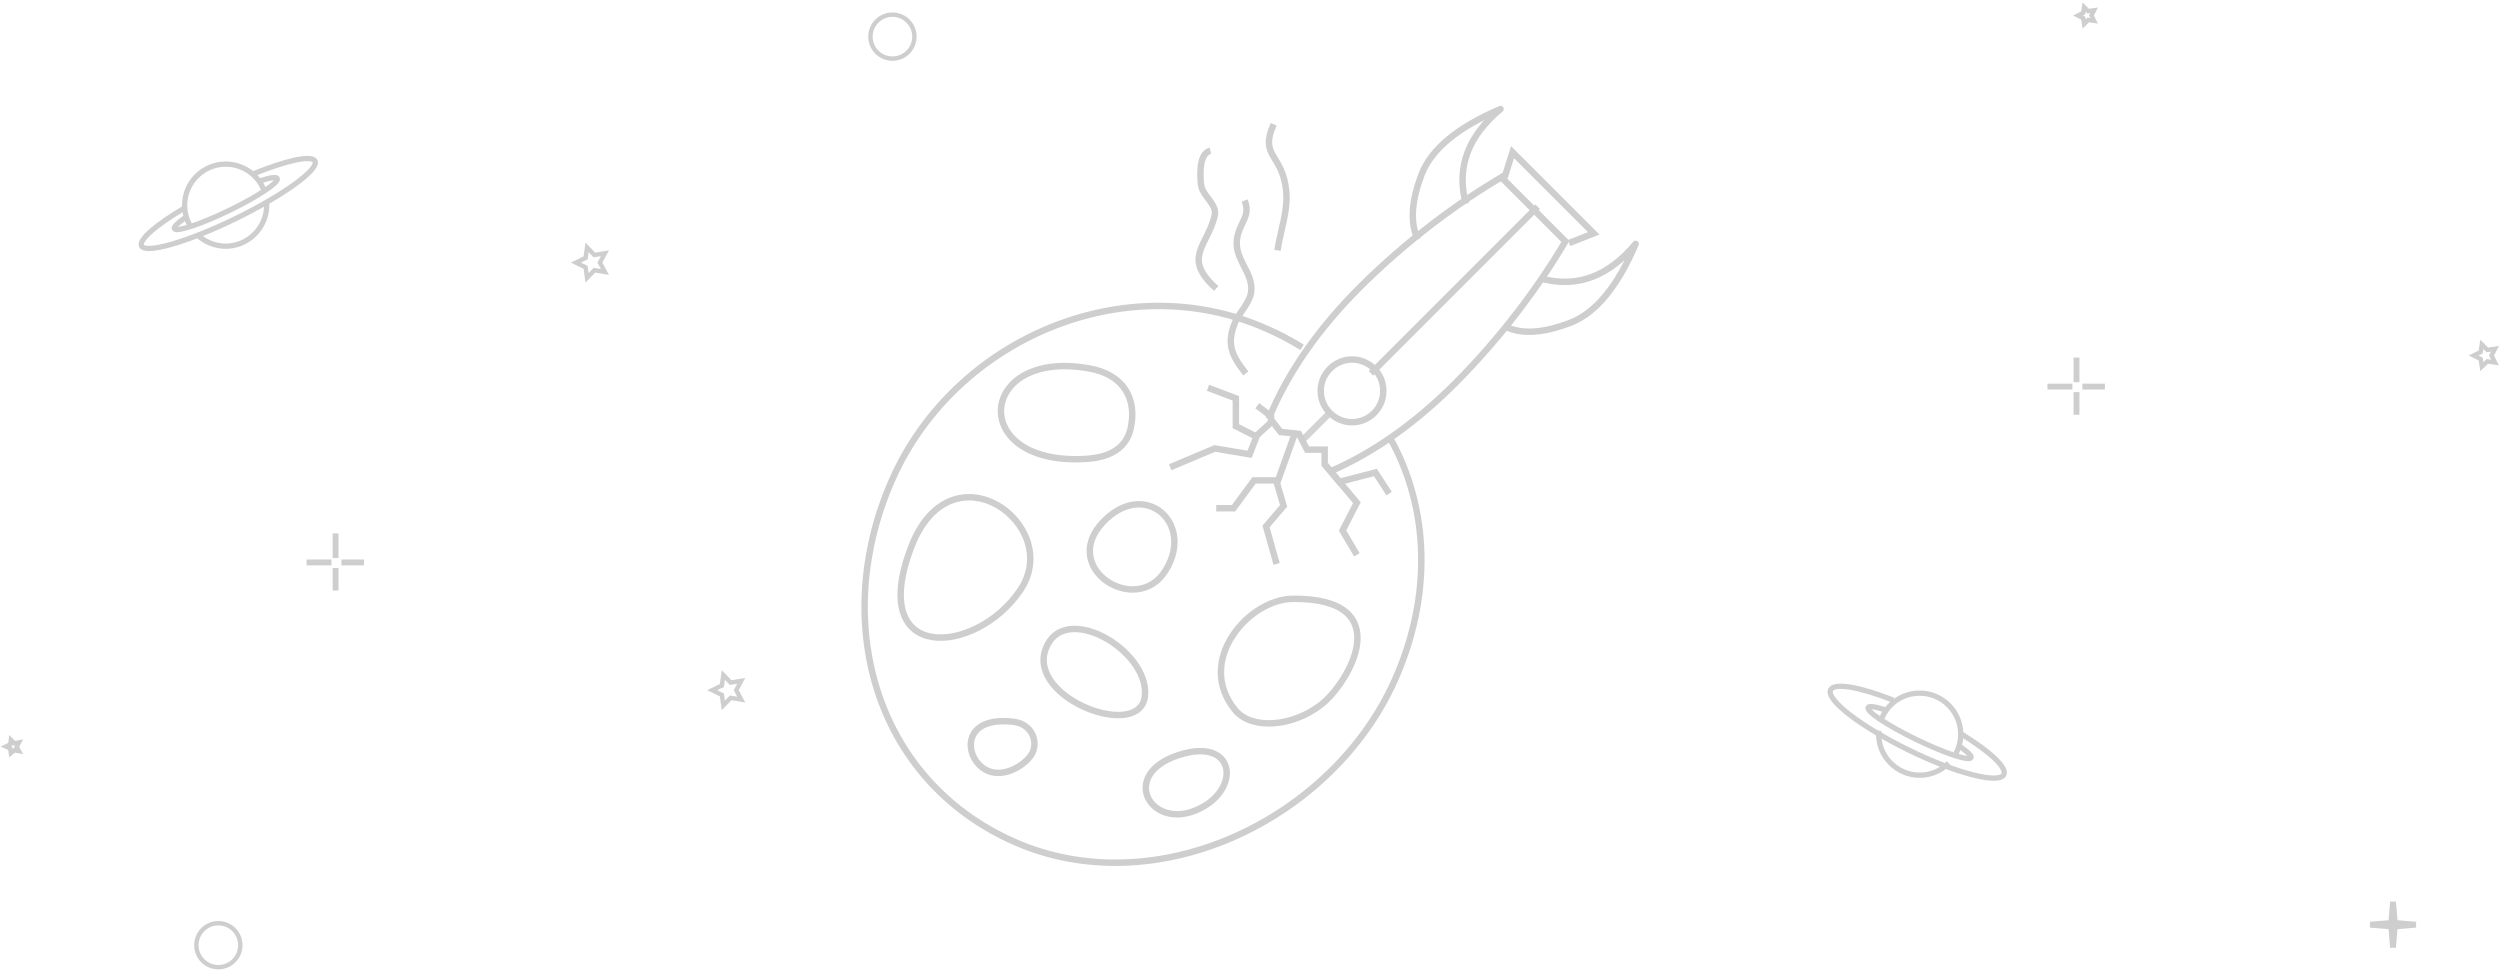 <?xml version="1.0" encoding="utf-8"?>
<!-- Generator: Adobe Illustrator 23.0.2, SVG Export Plug-In . SVG Version: 6.00 Build 0)  -->
<svg version="1.1"
	 id="svg152" xmlns:cc="http://creativecommons.org/ns#" xmlns:dc="http://purl.org/dc/elements/1.1/" xmlns:rdf="http://www.w3.org/1999/02/22-rdf-syntax-ns#" xmlns:svg="http://www.w3.org/2000/svg"
	 xmlns="http://www.w3.org/2000/svg" xmlns:xlink="http://www.w3.org/1999/xlink" x="0px" y="0px" viewBox="0 0 853 331"
	 style="enable-background:new 0 0 853 331;" xml:space="preserve">
<style type="text/css">
	.st0{fill:none;stroke:#CECECE;stroke-width:1.8;}
	.st1{fill:none;stroke:#CECECE;stroke-width:2;}
	.st2{fill:none;stroke:#CECECE;stroke-width:1.5;}
	.st3{fill:none;stroke:#CECECE;stroke-width:2.2;}
	.st4{opacity:0.9;fill:none;stroke:#CECECE;stroke-width:2.2;stroke-linecap:square;enable-background:new    ;}
	.st5{fill:none;stroke:#CECECE;stroke-width:2.2;stroke-linecap:square;}
	.st6{fill:none;stroke:#CECECE;stroke-width:2.2;stroke-linecap:square;stroke-linejoin:round;}
</style>
<g id="g150" transform="matrix(-1 0 0 1 854 1)">
	<g id="g122">
		<path id="path116" class="st0" d="M211.9,244c-2.1-5-7.1-8.5-12.9-8.5c-7.7,0-14,6.3-14,14c0,2.4,0.6,4.7,1.7,6.7 M189.1,259.4
			c2.6,2.6,6.2,4.1,9.9,4.1c7.7,0,14-6.3,14-14c0-0.4,0-0.8-0.1-1.2"/>
		<path id="path118" class="st0" d="M184.7,249.5c-9.6,5.9-15.6,11.4-14.4,13.8c1.6,3.3,16.2-0.4,32.5-8.4
			c16.3-8,28.2-17.1,26.6-20.5c-1.2-2.6-10-1-21.4,3.5"/>
		<path id="path120" class="st0" d="M185.3,253.7c-2.6,1.8-4.1,3.2-3.8,3.8c0.6,1.3,9-1.5,18.7-6.2c9.7-4.7,17.1-9.6,16.4-10.9
			c-0.3-0.6-2.5-0.3-5.8,0.8"/>
	</g>
	<g id="g130">
		<path id="path124" class="st0" d="M764.1,63.5c2.1-5,7.1-8.5,12.9-8.5c7.7,0,14,6.3,14,14c0,2.4-0.6,4.7-1.7,6.7 M786.9,78.9
			c-2.6,2.6-6.2,4.1-9.9,4.1c-7.7,0-14-6.3-14-14c0-0.4,0-0.8,0.1-1.2"/>
		<path id="path126" class="st0" d="M790.9,69.9c9.7,5.7,15.8,10.9,14.8,13c-1.4,2.8-15.7-1.3-32.1-9.3c-16.3-8-28.4-16.7-27.1-19.6
			c1.1-2.2,9.7-0.3,21,4.3"/>
		<path id="path128" class="st0" d="M790.7,73.2c2.6,1.8,4.1,3.2,3.8,3.8c-0.6,1.3-9-1.5-18.7-6.2c-9.7-4.7-17.1-9.6-16.4-10.9
			c0.3-0.6,2.5-0.3,5.8,0.8"/>
	</g>
	<g id="g134">
		<path id="path132" class="st1" d="M145.5,129.4V121 M145.5,140.5v-7.7 M146.9,130.9h8.5 M135.8,130.9h7.7"/>
	</g>
	<g id="g138">
		<path id="path136" class="st1" d="M739.5,189.4V181 M739.5,200.5v-7.7 M740.9,190.9h8.5 M729.8,190.9h7.7"/>
	</g>
	<path id="path140" class="st1" d="M37.5,306.7l0.6,7.2l7.2,0.6l-7.2,0.6l-0.6,7.2l-0.6-7.2l-7.2-0.6l7.2-0.6L37.5,306.7z"/>
	<path id="path142" class="st2" d="M5.3,122.3l-2.6,0.4l1.2-2.4L2.7,118l2.6,0.4l1.9-1.9l0.4,2.6l2.4,1.2l-2.4,1.2l-0.4,2.6
		L5.3,122.3z M141.5,5.8l-2,0.3l0.9-1.8l-0.9-1.8l2,0.3l1.4-1.4l0.3,2l1.8,0.9l-1.8,0.9l-0.3,2L141.5,5.8z"/>
	<circle id="circle144" class="st2" cx="549.5" cy="11.5" r="7.5"/>
	<circle id="circle146" class="st2" cx="779.5" cy="321.5" r="7.5"/>
	<path id="path148" class="st2" d="M849.1,255l-1.6,0.3l0.8-1.5l-0.8-1.5l1.6,0.3l1.2-1.2l0.2,1.6l1.5,0.7l-1.5,0.7l-0.2,1.6
		L849.1,255z M604.7,237.1l-3.6,0.6l1.7-3.2l-1.7-3.2l3.6,0.6l2.5-2.6l0.5,3.6l3.3,1.6l-3.3,1.6l-0.5,3.6L604.7,237.1z M651.2,91.2
		l-3.6,0.6l1.7-3.2l-1.7-3.2l3.6,0.6l2.5-2.6l0.5,3.6l3.3,1.6l-3.3,1.6l-0.5,3.6L651.2,91.2z"/>
</g>
<g id="g184" transform="translate(292.974,35.415)">
	<path id="path160" class="st3" d="M76.9,121.2c-39.9,2-36.2-37.8,1.8-30.9C90.7,92.4,95,101,92.8,110.8S80,121,76.9,121.2z
		 M157.8,205c-9.7,7.6-23.7,8.7-29.3,1.9c-13.9-16.9,4.7-37.9,19.6-38C184.1,168.6,167.5,197.4,157.8,205z M83.3,142.8
		c14.2-15,31.4,0.2,21.5,16.3C95,175.3,68.4,158.6,83.3,142.8z M17.9,151.3c13.7-35.8,52.3-7.5,37.2,14.7
		C40.1,188.2,2.7,191.2,17.9,151.3z M41.1,225.5c-5.3-5.4-4.2-16.7,12-14.6c6.7,0.9,8.8,8.2,5,12.3C54.4,227.4,46.4,231,41.1,225.5
		L41.1,225.5z M63.7,186.3c5.8-17,35.2-0.2,34,15.5S57.9,203.2,63.7,186.3z M108.9,222.3c20-6.7,21.9,12.1,6.3,18.7
		C99.6,247.7,88.9,229,108.9,222.3z"/>
	<path id="path162" class="st3" d="M151.3,83.1c-3.9-2.4-8-4.6-12.2-6.4C91.1,55.4,33,80,11.6,127.9S5,230.5,53.1,251.8
		c48.1,21.3,108.4-7.3,129.8-55.1c12.9-28.8,11.8-58.8-1.6-82.7"/>
	<path id="path164" class="st3" d="M220.3,24.5c-15.1,8.7-33.3,22.1-49.4,38.2c-14.2,14.2-24.6,29.2-31,44.8 M161.7,125.1
		c14.6-6.5,28.5-16.4,41.8-29.7c16-16,29.3-34.1,38-49.1 M175.9,90.4c-4.2-4.2-10.9-4.2-15.1,0s-4.2,10.9,0,15.1
		c4.2,4.2,10.9,4.2,15.1,0S180,94.5,175.9,90.4z"/>
	<path id="path166" class="st4" d="M152.7,113.5l7.5-7.5"/>
	<path id="path168" class="st5" d="M175.6,91.2l55.3-55.3 M240.6,46.4l-21.2-21.2"/>
	<path id="path170" class="st3" d="M220.3,25.4l2.8-8.9l27.7,27.7l-8.4,3.3"/>
	<path id="path172" class="st6" d="M190.3,45.2c-2.1-5.5-1.5-12.6,1.8-21.2c3.4-8.6,12.3-16,26.9-22.2c-10.8,9-14.9,19.4-12.1,31.2
		 M221.7,76.5c5.5,2.2,12.6,1.5,21.2-1.8c8.6-3.4,16-12.3,22.2-26.9c-9,10.8-19.4,14.9-31.2,12.1"/>
	<g id="g176">
		<path id="path174" class="st3" d="M132.1,92c-4.8-6.1-7-10.3-3.2-18.4c1-2.1,4.5-5.9,5-9.2c1-7.2-6.5-11.5-4.6-19.4
			c1.3-5.2,4.4-6.9,2.4-12 M122,63c-11.8-10.5-2.9-14.5-0.5-24.9c0.9-3.8-4.3-6.7-4.7-10.6c-0.3-2.9-0.8-10.5,3.2-11.5 M142.9,50
			c1-6.7,3.6-13.3,3-20c-1.2-13.1-9.3-11.8-4.3-23"/>
	</g>
	<path id="path178" class="st3" d="M159,123l11,13.1l-4.9,9.5l4.9,8.3 M135.8,113.6l-7.1-3.6v-9.5l-9.5-3.6"/>
	<path id="path180" class="st3" d="M141.5,108l-5.6,5.1l-2.5,6.5l-11.9-2l-15.2,6.4 M149,112l-5.9,16.5h-8.2l-7,9.5H122 M142.6,129
		l2.4,8.2l-6,7l3.6,12.8"/>
	<path id="path182" class="st3" d="M136,103l4.7,3.6v1.2l3.3,4.2l6.2,0.6l2.8,5.4h6v5l5,6l12.3-3.2l4.7,7.2"/>
</g>
</svg>
